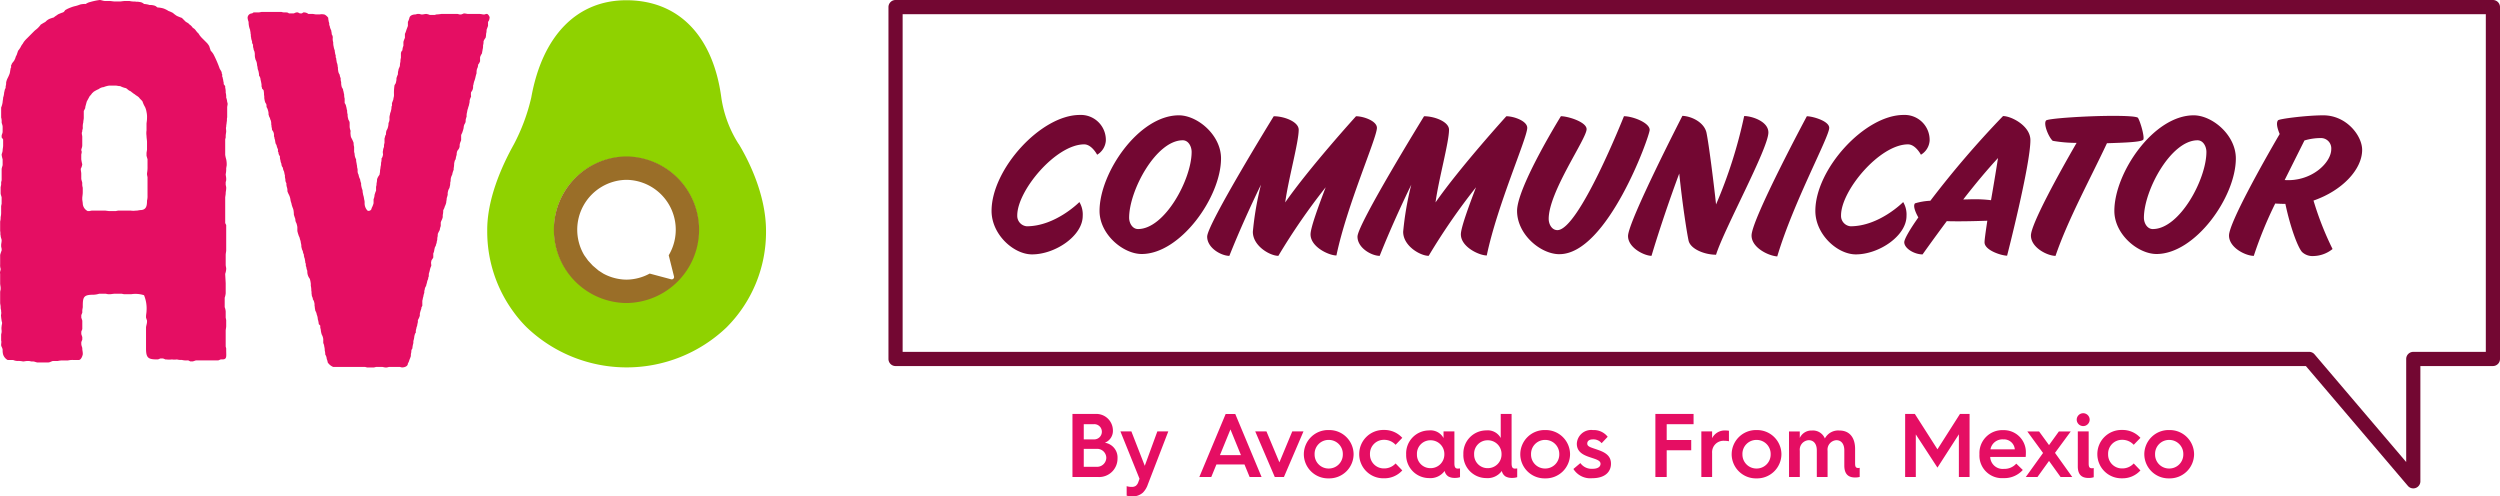 <svg xmlns="http://www.w3.org/2000/svg" width="408.4" height="81.09" viewBox="0 0 408.4 81.09">
  <g id="Group_1413" data-name="Group 1413" transform="translate(0 0)">
    <path id="Path_1593" data-name="Path 1593" d="M17.7-34.31c-6.344,0-14.409,8.851-14.409,15.678,0,3.836,3.595,7.1,6.615,7.1,3.776,0,8.277-3.021,8.277-6.283a3.97,3.97,0,0,0-.544-2.266s-3.9,3.957-8.609,3.957a1.705,1.705,0,0,1-1.541-1.782c0-4.048,6.313-11.6,10.935-11.6,1.239,0,2.115,1.692,2.115,1.692a2.908,2.908,0,0,0,1.42-2.266A4.079,4.079,0,0,0,17.7-34.31Zm9.515,18.638c-.906,0-1.45-.967-1.45-1.843,0-4.471,4.41-12.657,8.76-12.657.936,0,1.45,1.027,1.45,1.9C35.975-23.828,31.595-15.672,27.214-15.672ZM33.89-34.25c-6.555,0-12.959,9.395-12.959,15.617,0,3.836,3.867,7.038,6.887,7.038,6.313,0,12.959-9.3,12.959-15.617C40.778-31.048,36.911-34.25,33.89-34.25ZM55.4-14.8c0,2.054,2.991,3.444,4.229,3.444,1.692-8.156,6.615-19.212,6.615-20.843,0-1.148-2.235-1.9-3.413-1.9,0,0-7.522,8.277-11.57,14.077.514-3.806,2.205-9.817,2.205-11.872,0-1.3-2.356-2.205-4.078-2.205,0,0-10.875,17.641-10.875,19.665,0,1.873,2.326,3.142,3.625,3.142,1.6-4.018,3.474-8.156,5.166-11.63a49.875,49.875,0,0,0-1.329,7.7c0,2.326,2.809,3.927,4.169,3.927A103.18,103.18,0,0,1,57.875-22.5C56.607-19.176,55.4-15.853,55.4-14.8Zm24.559,0c0,2.054,2.991,3.444,4.229,3.444C85.878-19.508,90.8-30.564,90.8-32.2c0-1.148-2.235-1.9-3.413-1.9,0,0-7.522,8.277-11.57,14.077.514-3.806,2.205-9.817,2.205-11.872,0-1.3-2.356-2.205-4.078-2.205,0,0-10.875,17.641-10.875,19.665,0,1.873,2.326,3.142,3.625,3.142,1.6-4.018,3.474-8.156,5.166-11.63a49.876,49.876,0,0,0-1.329,7.7c0,2.326,2.809,3.927,4.169,3.927A103.179,103.179,0,0,1,82.434-22.5C81.165-19.176,79.957-15.853,79.957-14.8Zm16.1,3.232c7.854,0,14.741-19.3,14.741-20.3,0-1.178-2.779-2.235-4.2-2.235-.03.06-7.371,18.608-10.875,18.608-.906,0-1.42-.967-1.42-1.843,0-4.41,6.193-13.08,6.193-14.651,0-1.178-3.051-2.115-4.2-2.115,0,0-7.159,11.57-7.159,15.466C89.14-14.8,92.977-11.564,96.058-11.564Zm21.115-2.145c.362,1.329,2.6,2.235,4.471,2.235,1.3-4.169,8.549-17.369,8.549-19.967,0-1.843-2.749-2.688-3.957-2.688a76.877,76.877,0,0,1-4.592,14.439c-.393-3.625-1.178-9.878-1.571-11.751-.393-1.661-2.417-2.658-3.927-2.719,0,0-8.881,17.279-8.881,19.635,0,1.933,2.688,3.232,3.836,3.232,1.239-4.169,3.111-9.666,4.531-13.442C116.146-19.75,116.871-15.068,117.173-13.708Zm14.47,2.507c2.628-8.821,8.488-19.514,8.488-20.994,0-1.148-2.779-1.9-3.655-1.9,0,0-9.032,16.856-9.032,19.484C127.443-12.621,130.223-11.292,131.642-11.2ZM152.274-34.31c-6.344,0-14.409,8.851-14.409,15.678,0,3.836,3.595,7.1,6.615,7.1,3.776,0,8.277-3.021,8.277-6.283a3.97,3.97,0,0,0-.544-2.266s-3.9,3.957-8.609,3.957a1.705,1.705,0,0,1-1.541-1.782c0-4.048,6.313-11.6,10.935-11.6,1.239,0,2.115,1.692,2.115,1.692a2.908,2.908,0,0,0,1.42-2.266A4.079,4.079,0,0,0,152.274-34.31Zm13.684,17.279c-.151,1.027-.453,2.991-.453,3.534,0,1.3,2.779,2.175,3.685,2.175,0,0,3.806-14.8,3.806-18.88,0-2.326-3.111-3.927-4.471-3.927a156.65,156.65,0,0,0-11.872,13.835,10.3,10.3,0,0,0-2.507.423c-.362.393.06,1.45.544,2.3-1.45,2.054-2.3,3.565-2.3,4.048,0,1.027,1.661,1.994,2.991,1.994,0,0,1.661-2.356,3.957-5.437.574.03,1.359.03,2.175.03C163.24-16.941,164.992-17,165.958-17.031Zm.6-3.353a20.852,20.852,0,0,0-2.991-.151c-.483,0-1.027.03-1.541.03,2.084-2.688,4.078-5.045,5.679-6.767C167.318-24.795,166.925-22.469,166.562-20.384Zm13.986-9.364c-2.991,5.166-7.461,13.322-7.461,15.134,0,1.994,2.719,3.323,4.018,3.323,1.994-5.86,5.679-12.6,8.4-18.4,2.84-.091,5.588-.181,5.921-.574.272-.3-.393-2.779-.846-3.565-.181-.242-1.9-.332-4.078-.332-4.32,0-10.633.423-10.935.755-.514.574.483,2.84,1.087,3.323A22.3,22.3,0,0,0,180.549-29.749Zm12.446,14.077c-.906,0-1.45-.967-1.45-1.843,0-4.471,4.41-12.657,8.76-12.657.936,0,1.45,1.027,1.45,1.9C201.754-23.828,197.374-15.672,192.994-15.672ZM199.67-34.25c-6.555,0-12.959,9.395-12.959,15.617,0,3.836,3.867,7.038,6.887,7.038,6.313,0,12.959-9.3,12.959-15.617C206.557-31.048,202.691-34.25,199.67-34.25Zm22.686,21.84a50.284,50.284,0,0,1-3.111-7.914c4.712-1.631,7.945-5.105,7.945-8.277,0-2.326-2.568-5.649-6.344-5.649-2.719,0-7.22.574-7.4.816-.332.423-.121,1.3.272,2.235-2.688,4.592-8.277,14.56-8.277,16.584,0,1.994,2.719,3.323,4.048,3.323a65.359,65.359,0,0,1,3.5-8.549c.483.03,1.148.06,1.661.06.816,3.867,2.024,7.069,2.719,7.854a2.466,2.466,0,0,0,1.843.665A5.14,5.14,0,0,0,222.356-12.409Zm-4.592-17.732a9.325,9.325,0,0,1,2.658-.393,1.682,1.682,0,0,1,1.722,1.812c0,2.235-3.262,5.347-7.612,5.045Z" transform="translate(158.69 53.089)" fill="#730732"/>
    <path id="Path_735" data-name="Path 735" d="M851.825-301.869H1112.77a1.158,1.158,0,0,1,1.158,1.158v57.481a1.158,1.158,0,0,1-1.158,1.158h-11.849v18.828a1.158,1.158,0,0,1-.758,1.087,1.158,1.158,0,0,1-1.282-.336l-16.665-19.578H851.825a1.158,1.158,0,0,1-1.158-1.158v-57.481A1.158,1.158,0,0,1,851.825-301.869Zm259.786,2.316H852.983v55.164h229.767a1.159,1.159,0,0,1,.882.407l14.972,17.589V-243.23a1.158,1.158,0,0,1,1.158-1.158h11.849Z" transform="translate(-705.528 301.869)" fill="#730732"/>
    <path id="Path_1592" data-name="Path 1592" d="M23.086-77.036c-.325,0-.651-.081-.895-.081h-.732c-.325,0-.651-.163-.895-.163a10.46,10.46,0,0,0-1.545.325,2.009,2.009,0,0,0-.732.325,3.337,3.337,0,0,0-.895.081,7.68,7.68,0,0,1-.732.244,4.383,4.383,0,0,0-.813.244,5.134,5.134,0,0,0-.732.325.284.284,0,0,1-.163.081l-.244.325c-.081,0-.081.081-.163.081a8.436,8.436,0,0,0-.813.325c-.163.163-.407.244-.651.488a7.682,7.682,0,0,0-.732.244,1.957,1.957,0,0,0-.651.488c-.081,0-.081.081-.163.081l-.407.244a.284.284,0,0,1-.163.081,4.073,4.073,0,0,1-.569.651c-.163.163-.325.244-.569.488L8.69-71.017a4.649,4.649,0,0,0-.569.651c0,.081-.081.081-.081.163l-.244.325c0,.081-.081.081-.081.163a3.819,3.819,0,0,1-.488.732l-.244.732c-.163.163-.163.488-.325.732-.081.244-.325.407-.488.732,0,.081,0,.081-.081.163v.407c-.081,0-.081.081-.081.163-.081.325-.081.569-.163.813a6.449,6.449,0,0,1-.325.732,2.585,2.585,0,0,0-.244.732v.244l-.081.407v.244c-.163.163-.163.488-.244.732a2.89,2.89,0,0,1-.163.813c0,.244-.081.569-.081.732a3.667,3.667,0,0,1-.244.895v1.627a2.019,2.019,0,0,1,.081.732c0,.244.163.488.163.813v.732c0,.325-.163.488-.163.732v.244l.244.325v.976c0,.325-.081.569-.081.813s-.163.569-.163.732a5.185,5.185,0,0,0,.163.732v.895c0,.163-.163.488-.163.732v1.789l-.081.325v.407L4.38-46.7v.976c0,.244.163.569.163.732v.976l-.081.407v.976a3.051,3.051,0,0,1-.081.813,2.509,2.509,0,0,1-.081.732v1.545c.081.325,0,.569.081.732,0,.325.163.569.163.813s-.081.569-.081.732v.244l.081.407v.244a7.678,7.678,0,0,0-.244.732v1.545a2.019,2.019,0,0,0,.081.732c0,.325-.163.488-.081.813V-31c0,.244.081.569.081.732v.244l-.081.407v1.789c0,.244.081.407.081.732v.163l.081.407v.163c.081.325-.081.569,0,.813,0,.244.081.569.081.732.163.325,0,.569,0,.813a2.2,2.2,0,0,0,0,.732v.244l-.081.407v.976c.081.163,0,.488,0,.732s.244.488.244.813a2.509,2.509,0,0,0,.081.732,1.58,1.58,0,0,0,.732.895h.895a1.942,1.942,0,0,0,.732.163,3.336,3.336,0,0,1,.895.081c.163,0,.488-.081.732-.081h.244l.407.081h.244c.244,0,.569.163.732.163h1.708c.325,0,.488-.163.813-.244h.813a3.051,3.051,0,0,1,.813-.081h.813a3.336,3.336,0,0,1,.895-.081h.895c.407,0,.651-.813.651-.976,0-.407-.081-.569-.081-.895,0-.244-.163-.407-.163-.813V-21.4l.163-.407v-.407l-.163-.488v-.407l.163-.407V-24.9l-.163-.488V-25.8l.163-.407v-.407L17.8-27.1v-.163c0-1.545.163-1.871,1.789-1.871a3.459,3.459,0,0,0,.895-.163h1.057l.407.081h.244c.244,0,.569-.081.895-.081h1.057l.407.081h1.139a4.6,4.6,0,0,1,2.115.163,5.66,5.66,0,0,1,.407,2.6c0,.244-.081.569-.081.895v.163l.163.488v.163c0,.325-.163.732-.163.976v3.416c0,1.627.407,1.789,1.952,1.789l.407-.163h.407l.407.163h.163a3.3,3.3,0,0,0,.895,0,2.726,2.726,0,0,0,.813,0,2.507,2.507,0,0,0,.813.081,2.767,2.767,0,0,0,.813.081h.244l.325.163h.407l.488-.163h3.66l.407-.163h.244c.813,0,.651-.488.651-1.545v-.244l-.081-.325v-2.6c0-.163.081-.488.081-.732v-.976l-.081-.407v-.976a2.375,2.375,0,0,0-.163-.732v-1.545a3.018,3.018,0,0,0,.163-.732V-31c0-.081-.081-1.383-.081-1.545a2.89,2.89,0,0,0,.163-.813c0-.244-.081-.407-.081-.732v-1.545c0-.244.081-.569.081-.732v-4.148l-.163-.325v-4.148c0-.163.081-.488.081-.732s.081-.488.081-.813V-46.7l-.081-.407v-.407l.081-.325v-.244c0-.244-.081-.569-.081-.732a3.959,3.959,0,0,0,.081-.976l.081-.488a3.96,3.96,0,0,0-.081-.976,5.185,5.185,0,0,1-.163-.732v-2.521l.081-.325v-.244c0-.244.081-.569.081-.732,0-.325-.081-.569,0-.732,0-.325.081-.569.081-.813.081-.244,0-.569.081-.732v-1.627c0-.325.163-.569,0-.895a2.375,2.375,0,0,0-.163-.732,2.507,2.507,0,0,0-.081-.813,2.767,2.767,0,0,0-.081-.813v-.244l-.244-.325v-.244c-.081-.244-.081-.569-.163-.732a.3.3,0,0,0-.081-.244v-.407a.3.3,0,0,1-.081-.244c0-.163-.244-.488-.325-.651a19.178,19.178,0,0,0-.976-2.277,2.666,2.666,0,0,0-.488-.651l-.244-.732c0-.081-.081-.081-.081-.163l-.244-.325-.163-.163-.569-.569a4.65,4.65,0,0,1-.569-.651c0-.081-.081-.081-.081-.163l-.244-.244c-.081-.081-.081-.163-.163-.163a1.254,1.254,0,0,0-.569-.569,1.879,1.879,0,0,0-.569-.569c-.163-.244-.488-.325-.651-.488l-.569-.569a8.441,8.441,0,0,1-.813-.325,4.512,4.512,0,0,1-.651-.488,5.134,5.134,0,0,0-.732-.325,3.8,3.8,0,0,0-.813-.407A4.082,4.082,0,0,0,30-76.06l-.325-.244c-.081,0-.163-.081-.244-.081a2.509,2.509,0,0,0-.732-.081,3.459,3.459,0,0,0-.895-.163,1.211,1.211,0,0,0-.732-.325c-.325-.081-.488,0-.732-.081a3.049,3.049,0,0,1-.895-.081h-.732c-.325,0-.651.081-.895.081Zm4.067,34.078-.488.081H26.5a3.3,3.3,0,0,1-.895,0H23.574l-.407.081H22.11l-.651-.081h-2.2l-.407.081h-.244a1.449,1.449,0,0,1-.813-1.3l-.081-.569v-.244c0-.244.081-.569.081-.976v-.732a2.019,2.019,0,0,1-.081-.732c0-.244-.163-.488-.163-.813V-48.9c0-.244-.081-.488-.081-.813a1.944,1.944,0,0,0,.244-.732,7.045,7.045,0,0,1-.163-.813v-.732c0-.163.163-.488,0-.732,0-.244.163-.488.163-.813v-1.383c0-.325-.163-.569,0-.895v-.163L17.8-56.3v-.163a2.507,2.507,0,0,1,.081-.813c0-.244.081-.569.081-.732v-1.139l.244-.488v-.163l.244-.895.488-.895.163-.163.244-.325c.081-.081.163-.081.163-.163a4.858,4.858,0,0,1,.895-.488,1.529,1.529,0,0,1,.813-.325,3.667,3.667,0,0,1,.895-.244h1.139l.488.081H23.9a3.965,3.965,0,0,0,.895.325.284.284,0,0,1,.163.081l.407.325a1.083,1.083,0,0,1,.407.244l.325.244c.081.081.163.081.244.163.163.163.407.244.651.488.163.244.488.488.569.651a4.359,4.359,0,0,0,.407.895,3.1,3.1,0,0,1,.244.813,3.646,3.646,0,0,1,.081.976c0,.488-.081.732-.081.976v1.057a3.16,3.16,0,0,0,0,.895c0,.325.081.732.081.976v1.3l-.081.488v.488l.163.569v1.22a5,5,0,0,1-.081,1.057v.244l.081.407v3.009a2.767,2.767,0,0,1-.081.813C28.291-43.69,28.21-42.958,27.153-42.958Zm57.1-31.394C84.329-74.515,84-75,83.841-75h-.163l-.244.081h-.163c-.163,0-.407-.081-.651-.081H80.75c-.163,0-.407-.081-.651-.081-.163,0-.325.163-.569.163h-.163L79.043-75H76.359a6.279,6.279,0,0,1-.813.081l-.244.081h-.813A2.069,2.069,0,0,0,73.919-75c-.244,0-.488.081-.651.081h-.163L72.78-75h-.325l-.325.081c-.407,0-.895.163-.976.569a3.348,3.348,0,0,1-.244.651v.651l-.244.651a3.349,3.349,0,0,1-.244.651v.651a5.609,5.609,0,0,0-.244.651v.651a1.943,1.943,0,0,0-.163.732.738.738,0,0,0-.244.569v.651a2.289,2.289,0,0,0-.081.651,2.289,2.289,0,0,0-.081.651c-.081.325-.244.488-.244.732a1.791,1.791,0,0,0-.081.651,5.6,5.6,0,0,0-.244.651,1.791,1.791,0,0,1-.081.651c0,.244-.244.407-.244.569a7.893,7.893,0,0,0-.081,1.383,1.586,1.586,0,0,1-.081.651c0,.325-.163.488-.163.651a.3.3,0,0,0-.081.244v.244a.3.3,0,0,1-.081.244,1.791,1.791,0,0,1-.081.651c0,.163-.163.407-.163.651a1.585,1.585,0,0,0-.081.651,1.338,1.338,0,0,1-.163.732,2.289,2.289,0,0,1-.081.651,1.722,1.722,0,0,1-.244.569,1.791,1.791,0,0,0-.081.651c-.163.163-.163.488-.244.651v.732a1.585,1.585,0,0,0-.081.651,1.532,1.532,0,0,0-.163.651c-.081.163,0,.407,0,.651-.081.244-.081.407-.244.569a2.019,2.019,0,0,1-.081.732,1.791,1.791,0,0,1-.081.651c0,.244-.081.488-.081.651,0,.325-.081.488-.081.651a2.132,2.132,0,0,0-.407.732,2.289,2.289,0,0,1-.081.651,1.588,1.588,0,0,1-.081.569v.651c-.163.325-.163.488-.244.651a1.942,1.942,0,0,1-.163.732v.651a3.4,3.4,0,0,1-.325.813c0,.407-.569.569-.732.325a1.763,1.763,0,0,1-.407-1.139,1.791,1.791,0,0,0-.081-.651,3.018,3.018,0,0,0-.163-.732c0-.163-.081-.325-.081-.569s-.163-.488-.163-.651a1.791,1.791,0,0,1-.081-.651A2.514,2.514,0,0,1,63.1-48a1.943,1.943,0,0,1-.244-.732,1.176,1.176,0,0,1-.163-.569,1.586,1.586,0,0,0-.081-.651c0-.325-.081-.488-.081-.651a2.289,2.289,0,0,1-.081-.651,1.854,1.854,0,0,1-.244-.895l-.081-.325v-.813a2.021,2.021,0,0,1-.081-.651,5.136,5.136,0,0,0-.325-.732,1.176,1.176,0,0,1-.163-.569,1.735,1.735,0,0,1,0-.651,2.514,2.514,0,0,1-.163-.651v-.651c0-.325-.244-.488-.244-.732a1.791,1.791,0,0,1-.081-.651,1.791,1.791,0,0,1-.081-.651c-.081-.163-.081-.407-.163-.651a1.214,1.214,0,0,0-.244-.569v-.732a2.021,2.021,0,0,1-.081-.651c-.081-.244-.081-.488-.163-.651,0-.325-.244-.488-.244-.651a2.251,2.251,0,0,1-.081-.732,1.586,1.586,0,0,1-.081-.651,1.508,1.508,0,0,1-.163-.569,1.3,1.3,0,0,1-.244-.651c-.081-.325,0-.488-.081-.651a1.942,1.942,0,0,0-.163-.732c0-.163-.081-.407-.081-.651-.163-.163,0-.488-.163-.651,0-.163-.081-.407-.081-.651a2.069,2.069,0,0,1-.163-.569,2.509,2.509,0,0,1-.081-.732,1.791,1.791,0,0,1-.081-.651.876.876,0,0,0-.163-.651c0-.325-.081-.488-.081-.651a1.943,1.943,0,0,1-.244-.732.3.3,0,0,1-.081-.244.733.733,0,0,0-.081-.407c0-.163-.081-.325-.081-.651-.081-.163-.488-.569-.732-.569a1.735,1.735,0,0,0-.651,0h-.569c-.244,0-.407-.081-.732-.081h-.569a1.212,1.212,0,0,0-.651-.244H53.83l-.244.163H53.26l-.325-.163h-.163c-.244,0-.407.163-.569.163h-.732c-.163-.163-.325-.163-.651-.163a1.588,1.588,0,0,1-.569-.081H47.079c-.163,0-.325.081-.651.081H45.7l-.244.163a.729.729,0,0,0-.732.732,2.514,2.514,0,0,0,.163.651,3.372,3.372,0,0,0,.244,1.3c0,.163.081.325.081.651.081.163,0,.325.081.569a1.914,1.914,0,0,0,.163.651.774.774,0,0,0,.163.569,1.4,1.4,0,0,0,.081.651c0,.244.163.407.163.569.081.325,0,.488.081.895l.081.325a1.854,1.854,0,0,1,.244.895l.081.325c0,.407.163.569.163.732a2.289,2.289,0,0,1,.081.651,1.082,1.082,0,0,1,.244.651,7.042,7.042,0,0,1,.163.813v.325a.615.615,0,0,1,.081.325l.244.244a3.369,3.369,0,0,1,.081.813c.081.244,0,.407.081.732a2.069,2.069,0,0,0,.163.569c.163.163.163.325.163.651a1.722,1.722,0,0,1,.244.569,1.586,1.586,0,0,1,.081.651c.081.163.081.407.244.569,0,.244.163.407.163.569.081.325,0,.488.081.651v.163l.081.407v.163a1.229,1.229,0,0,1,.325.732V-55a.615.615,0,0,1,.081.325l.081.244c.081.488.081.651.244.813a2.585,2.585,0,0,0,.244.732v.407c.081,0,.081.081.081.163a1.081,1.081,0,0,0,.244.569,1.586,1.586,0,0,0,.081.651,1.508,1.508,0,0,0,.163.569.924.924,0,0,0,.244.651,1.176,1.176,0,0,0,.163.569c.081.244.081.488.163.651A1.791,1.791,0,0,0,50.9-48a.978.978,0,0,0,.163.651,1.791,1.791,0,0,0,.081.651,1.586,1.586,0,0,1,.081.651,3.966,3.966,0,0,0,.244.569,2.585,2.585,0,0,1,.244.732,2.514,2.514,0,0,0,.163.651,3.485,3.485,0,0,0,.244.813l.081.244a4.172,4.172,0,0,1,.081.813,7.68,7.68,0,0,0,.244.732,1.094,1.094,0,0,0,.163.651,3.689,3.689,0,0,1,.163.651v.651a5.184,5.184,0,0,0,.163.569c.081.325.244.488.244.732a1.914,1.914,0,0,1,.163.651,1.791,1.791,0,0,1,.081.651c.081.163.081.488.244.651a1.175,1.175,0,0,0,.163.569,1.942,1.942,0,0,0,.163.732c0,.163.081.407.081.651.163.163,0,.488.163.651a1.914,1.914,0,0,0,.163.651,1.913,1.913,0,0,0,.407,1.3,4.578,4.578,0,0,1,.163.813v.325a3.369,3.369,0,0,1,.081.813c.081.244,0,.488.081.651v.163l.163.407v.163a1.215,1.215,0,0,1,.244.569c.081.244,0,.488.081.651,0,.325.081.488.081.651a1.624,1.624,0,0,1,.244.651,1.942,1.942,0,0,1,.163.732,3.309,3.309,0,0,1,.163.813l.244.244v.325l.081.325a3.309,3.309,0,0,0,.163.813,1.943,1.943,0,0,1,.244.732v.651a1.508,1.508,0,0,1,.163.569,2.289,2.289,0,0,1,.081.651,2.289,2.289,0,0,1,.081.651,1.544,1.544,0,0,1,.244.732,2.069,2.069,0,0,1,.163.569,1.988,1.988,0,0,0,.895.732h5.205l.325.081h1.139l.325-.081h1.057l.407.081h.325l.325-.081h1.789l.325.081c.407,0,.976-.163.976-.651a1.722,1.722,0,0,0,.244-.569,5.6,5.6,0,0,0,.244-.651,1.791,1.791,0,0,1,.081-.651.686.686,0,0,1,.163-.569,4.2,4.2,0,0,1,.163-.895v-.325a3.58,3.58,0,0,0,.163-.813c.081-.244.081-.407.244-.569a1.4,1.4,0,0,1,.081-.651c0-.244.163-.407.163-.732a1.4,1.4,0,0,0,.081-.651,3.187,3.187,0,0,0,.325-.732v-.325a5.054,5.054,0,0,1,.244-.813v-.163l.163-.325v-.813c.081-.244.081-.488.163-.651a2.514,2.514,0,0,1,.163-.651,1.206,1.206,0,0,1,.081-.569c0-.325.244-.488.244-.732a3.693,3.693,0,0,0,.163-.651,1.176,1.176,0,0,0,.163-.569c.163-.163,0-.488.163-.813l.081-.325a2.458,2.458,0,0,1,.244-.732c0-.325-.081-.488,0-.732,0-.244.244-.407.325-.651v-.651a1.508,1.508,0,0,0,.163-.569c.081-.325.081-.488.244-.651,0-.244.163-.407.163-.732a1.206,1.206,0,0,0,.081-.569,2.021,2.021,0,0,0,.081-.651,4.829,4.829,0,0,1,.325-.651,2.513,2.513,0,0,1,.163-.651v-.569c.081-.325.244-.488.325-.895v-.325a3.368,3.368,0,0,0,.081-.813,1.723,1.723,0,0,0,.244-.569,3.35,3.35,0,0,0,.244-.651c0-.244.081-.407.081-.732a5.189,5.189,0,0,0,.163-.569,1.585,1.585,0,0,1,.081-.651c0-.163.244-.407.244-.651a1.791,1.791,0,0,0,.081-.651A1.588,1.588,0,0,0,77.9-48a1.944,1.944,0,0,1,.244-.732,3.484,3.484,0,0,1,.244-.813v-.244a4.172,4.172,0,0,0,.081-.813c.081-.325.081-.488.244-.651a3.018,3.018,0,0,1,.163-.732,1.588,1.588,0,0,1,.081-.569c.081-.244.325-.325.407-.813v-.244c.081-.488.244-.651.244-.813v-.732c0-.163.163-.325.244-.651a5.188,5.188,0,0,0,.163-.569,1.532,1.532,0,0,1,.163-.651.876.876,0,0,0,.163-.651,5.185,5.185,0,0,1,.163-.569,2.019,2.019,0,0,1,.081-.732,2.514,2.514,0,0,1,.163-.651c0-.163.163-.407.163-.651a1.384,1.384,0,0,0,.081-.569,2.753,2.753,0,0,1,.244-.651,2.211,2.211,0,0,1,0-.732,1.273,1.273,0,0,0,.325-.813v-.244c.081-.244.081-.244.081-.325l.081-.325a4.384,4.384,0,0,0,.244-.813,5.184,5.184,0,0,1,.163-.569,2.019,2.019,0,0,1,.081-.732,1.26,1.26,0,0,0,.163-.651,2.038,2.038,0,0,0,.325-.569v-.651a2.435,2.435,0,0,1,.325-.651c0-.244.081-.407.081-.569a2.252,2.252,0,0,0,.081-.732,1.791,1.791,0,0,0,.081-.651A2.039,2.039,0,0,1,83.6-71.1a2.289,2.289,0,0,0,.081-.651,2.021,2.021,0,0,0,.081-.651L84-73.051V-73.7A1.082,1.082,0,0,0,84.248-74.352Z" transform="translate(-4.276 77.28)" fill="#e50e63"/>
    <g id="Group_1318" data-name="Group 1318" transform="translate(79.593 0.041)">
      <g id="Group_1307" data-name="Group 1307" transform="translate(0 0)">
        <g id="Group_1306" data-name="Group 1306" transform="translate(0 0)">
          <g id="Group_1305" data-name="Group 1305">
            <g id="Group_1304" data-name="Group 1304">
              <path id="Path_727" data-name="Path 727" d="M920.548,458.847h0a31.475,31.475,0,0,0,2.847-7.659c1.812-10.092,7.453-15.888,15.526-15.888,8.539,0,14.18,5.8,15.526,15.94a19.28,19.28,0,0,0,2.795,7.5l.051.052c1.346,2.225,4.451,8.022,4.451,14.18a22.014,22.014,0,0,1-6.469,15.785,23.638,23.638,0,0,1-32.6,0,20.073,20.073,0,0,1-2.174-2.536,22.159,22.159,0,0,1-4.3-13.249C916.149,467.852,918.53,462.47,920.548,458.847Zm18.373,25.67a11.8,11.8,0,1,0-11.8-11.8A11.795,11.795,0,0,0,938.92,484.517Z" transform="translate(-916.2 -435.3)" fill="#8fd200"/>
            </g>
          </g>
        </g>
        <path id="Union_3" data-name="Union 3" d="M11.865,23.948h-.1v0A11.976,11.976,0,0,1,3.505,3.507,11.885,11.885,0,0,1,11.761,0V0h.207V0A11.971,11.971,0,0,1,23.729,11.974,11.971,11.971,0,0,1,11.968,23.946v0Zm0-3.821a8.093,8.093,0,0,0,3.79-.991l3.5.934a.386.386,0,0,0,.474-.467l-.864-3.457a8.15,8.15,0,0,0-6.9-12.323,8.15,8.15,0,0,0-6.9,12.314l.626.873.767.831.939.795.778.5h0A8.1,8.1,0,0,0,11.865,20.127Z" transform="translate(10.884 25.514)" fill="#9a6e28" stroke="rgba(0,0,0,0)" stroke-miterlimit="10" stroke-width="1"/>
      </g>
    </g>
    <path id="Path_1594" data-name="Path 1594" d="M-142.014-5.793h4.228a3.008,3.008,0,0,0,3.134-3.045,2.432,2.432,0,0,0-2.07-2.557,2.082,2.082,0,0,0,1.316-2.07,2.71,2.71,0,0,0-2.883-2.631h-3.725Zm1.848-6.15v-2.483h1.641a1.235,1.235,0,0,1,1.316,1.212,1.251,1.251,0,0,1-1.33,1.271Zm0,4.479v-2.927h2.055a1.49,1.49,0,0,1,1.626,1.449A1.508,1.508,0,0,1-138.1-7.464Zm7.007,3.163v1.552a3.111,3.111,0,0,0,.872.118,2.5,2.5,0,0,0,1.789-.621,3.518,3.518,0,0,0,.8-1.33l3.341-8.663h-1.789L-130.2-7.626l-2.188-5.617h-1.789l3.119,7.731-.192.532a1.288,1.288,0,0,1-.429.636,1.121,1.121,0,0,1-.65.163A2.61,2.61,0,0,1-133.159-4.3Zm11.87-1.493h1.951l.843-2.055h4.583l.843,2.055h1.951l-4.3-10.3h-1.567Zm3.37-3.577,1.715-4.2,1.715,4.2Zm8.958,3.577h1.493l3.193-7.45h-1.833l-2.1,5.056-2.114-5.056h-1.833Zm4.745-3.725a3.964,3.964,0,0,0,4.065,3.947,3.973,3.973,0,0,0,4.065-3.947,3.973,3.973,0,0,0-4.065-3.947A3.964,3.964,0,0,0-104.215-9.519Zm1.759,0a2.279,2.279,0,0,1,2.306-2.336,2.288,2.288,0,0,1,2.306,2.336,2.288,2.288,0,0,1-2.306,2.336A2.279,2.279,0,0,1-102.456-9.519Zm7.288-.015a3.933,3.933,0,0,0,4.05,3.947,3.917,3.917,0,0,0,2.986-1.286l-1.094-1.138a2.5,2.5,0,0,1-1.892.813,2.258,2.258,0,0,1-2.291-2.336,2.258,2.258,0,0,1,2.291-2.336,2.5,2.5,0,0,1,1.892.813l1.094-1.138a3.917,3.917,0,0,0-2.986-1.286A3.933,3.933,0,0,0-95.168-9.533Zm7.672.015a3.752,3.752,0,0,0,3.725,3.9,2.872,2.872,0,0,0,2.557-1.168,1.42,1.42,0,0,0,.606.9,2.038,2.038,0,0,0,1.035.237,2.6,2.6,0,0,0,.872-.118V-7.2a3.111,3.111,0,0,1-.37.03c-.4,0-.547-.251-.547-.872v-5.2h-1.774v1.079a2.416,2.416,0,0,0-2.38-1.242A3.749,3.749,0,0,0-87.5-9.519Zm1.759,0a2.189,2.189,0,0,1,2.2-2.276,2.232,2.232,0,0,1,2.277,2.276,2.232,2.232,0,0,1-2.277,2.277A2.189,2.189,0,0,1-85.737-9.519Zm7.583,0a3.752,3.752,0,0,0,3.725,3.9,2.872,2.872,0,0,0,2.557-1.168,1.42,1.42,0,0,0,.606.9,2.038,2.038,0,0,0,1.035.237,2.6,2.6,0,0,0,.872-.118V-7.2a3.112,3.112,0,0,1-.37.03c-.4,0-.547-.251-.547-.872V-16.1h-1.774v3.932a2.416,2.416,0,0,0-2.38-1.242A3.749,3.749,0,0,0-78.153-9.519Zm1.759,0a2.189,2.189,0,0,1,2.2-2.276,2.232,2.232,0,0,1,2.277,2.276,2.232,2.232,0,0,1-2.277,2.277A2.189,2.189,0,0,1-76.394-9.519Zm7.539,0A3.964,3.964,0,0,0-64.79-5.572a3.973,3.973,0,0,0,4.065-3.947,3.973,3.973,0,0,0-4.065-3.947A3.964,3.964,0,0,0-68.855-9.519Zm1.759,0a2.279,2.279,0,0,1,2.306-2.336,2.288,2.288,0,0,1,2.306,2.336A2.288,2.288,0,0,1-64.79-7.183,2.279,2.279,0,0,1-67.1-9.519Zm6.918,2.41A3.255,3.255,0,0,0-57.1-5.6c2.129,0,3.06-1.079,3.06-2.365,0-1.079-.621-1.73-2-2.217-1.257-.458-1.877-.532-1.877-1.094,0-.4.34-.665.9-.665a1.723,1.723,0,0,1,1.449.621l.99-1.05a2.871,2.871,0,0,0-2.41-1.094,2.349,2.349,0,0,0-2.631,2.232c0,1.138.739,1.7,1.833,2.1,1.153.414,2.04.562,2.04,1.183,0,.384-.31.813-1.33.813A2.259,2.259,0,0,1-59.04-8.07Zm13.393,1.316h1.848v-4.376h4.006v-1.67h-4.006v-2.587h4.39V-16.1h-6.238Zm7.509,0h1.759V-9.711a1.867,1.867,0,0,1,2.01-2,3.565,3.565,0,0,1,.739.074v-1.715a3.772,3.772,0,0,0-.532-.044,2.308,2.308,0,0,0-2.217,1.257v-1.109h-1.759Zm4.952-3.725a3.964,3.964,0,0,0,4.065,3.947,3.973,3.973,0,0,0,4.065-3.947,3.973,3.973,0,0,0-4.065-3.947A3.964,3.964,0,0,0-34.323-9.519Zm1.759,0a2.279,2.279,0,0,1,2.306-2.336,2.288,2.288,0,0,1,2.306,2.336,2.288,2.288,0,0,1-2.306,2.336A2.279,2.279,0,0,1-32.564-9.519Zm7.613,3.725h1.759V-10.08a1.551,1.551,0,0,1,1.449-1.73c.857,0,1.33.65,1.33,1.656v4.361h1.759V-10.08a1.541,1.541,0,0,1,1.434-1.73c.828,0,1.3.65,1.3,1.656v2.483c0,1.552.813,1.951,1.744,1.951a2.722,2.722,0,0,0,.769-.089V-7.3a1.172,1.172,0,0,1-.251.03c-.414,0-.5-.237-.5-.783v-2.35c0-1.833-.916-2.986-2.543-2.986a2.455,2.455,0,0,0-2.395,1.3,2.1,2.1,0,0,0-2.1-1.3,2.1,2.1,0,0,0-2,1.212v-1.064h-1.759Zm18.966,0h1.744v-6.963L-.708-7.331l3.5-5.44v6.977H4.54V-16.1H2.973l-3.681,5.78L-4.4-16.1H-5.985ZM6.151-9.459A3.682,3.682,0,0,0,10.1-5.616a4.032,4.032,0,0,0,3.134-1.33L12.168-7.981a2.569,2.569,0,0,1-2.01.857A2.039,2.039,0,0,1,7.91-9.075h5.795c.03-.3.03-.621.03-.621a3.6,3.6,0,0,0-3.681-3.755,3.74,3.74,0,0,0-3.9,3.932Zm1.8-.857a1.99,1.99,0,0,1,2.1-1.626,1.774,1.774,0,0,1,1.877,1.626ZM13.72-5.793h1.907l1.892-2.631,1.892,2.631h1.907L18.495-9.74l2.572-3.5H19.13l-1.611,2.232-1.626-2.232H13.971l2.572,3.518Zm8.5-1.744c0,1.493.783,1.892,1.715,1.892a2.466,2.466,0,0,0,.887-.118V-7.257a1.7,1.7,0,0,1-.31.03c-.4,0-.517-.237-.517-.783v-5.233H22.22Zm.887-6.578a1.054,1.054,0,0,0,1.05-1.05,1.054,1.054,0,0,0-1.05-1.05,1.057,1.057,0,0,0-1.064,1.05A1.057,1.057,0,0,0,23.107-14.116Zm2.306,4.583a3.933,3.933,0,0,0,4.05,3.947,3.917,3.917,0,0,0,2.986-1.286L31.355-8.011a2.5,2.5,0,0,1-1.892.813,2.258,2.258,0,0,1-2.291-2.336,2.258,2.258,0,0,1,2.291-2.336,2.5,2.5,0,0,1,1.892.813l1.094-1.138a3.917,3.917,0,0,0-2.986-1.286A3.933,3.933,0,0,0,25.413-9.533Zm7.672.015A3.964,3.964,0,0,0,37.15-5.572a3.973,3.973,0,0,0,4.065-3.947,3.973,3.973,0,0,0-4.065-3.947A3.964,3.964,0,0,0,33.085-9.519Zm1.759,0a2.279,2.279,0,0,1,2.306-2.336,2.288,2.288,0,0,1,2.306,2.336A2.288,2.288,0,0,1,37.15-7.183,2.279,2.279,0,0,1,34.844-9.519Z" transform="translate(317.21 83.72)" fill="#e50e63"/>
  </g>
</svg>
